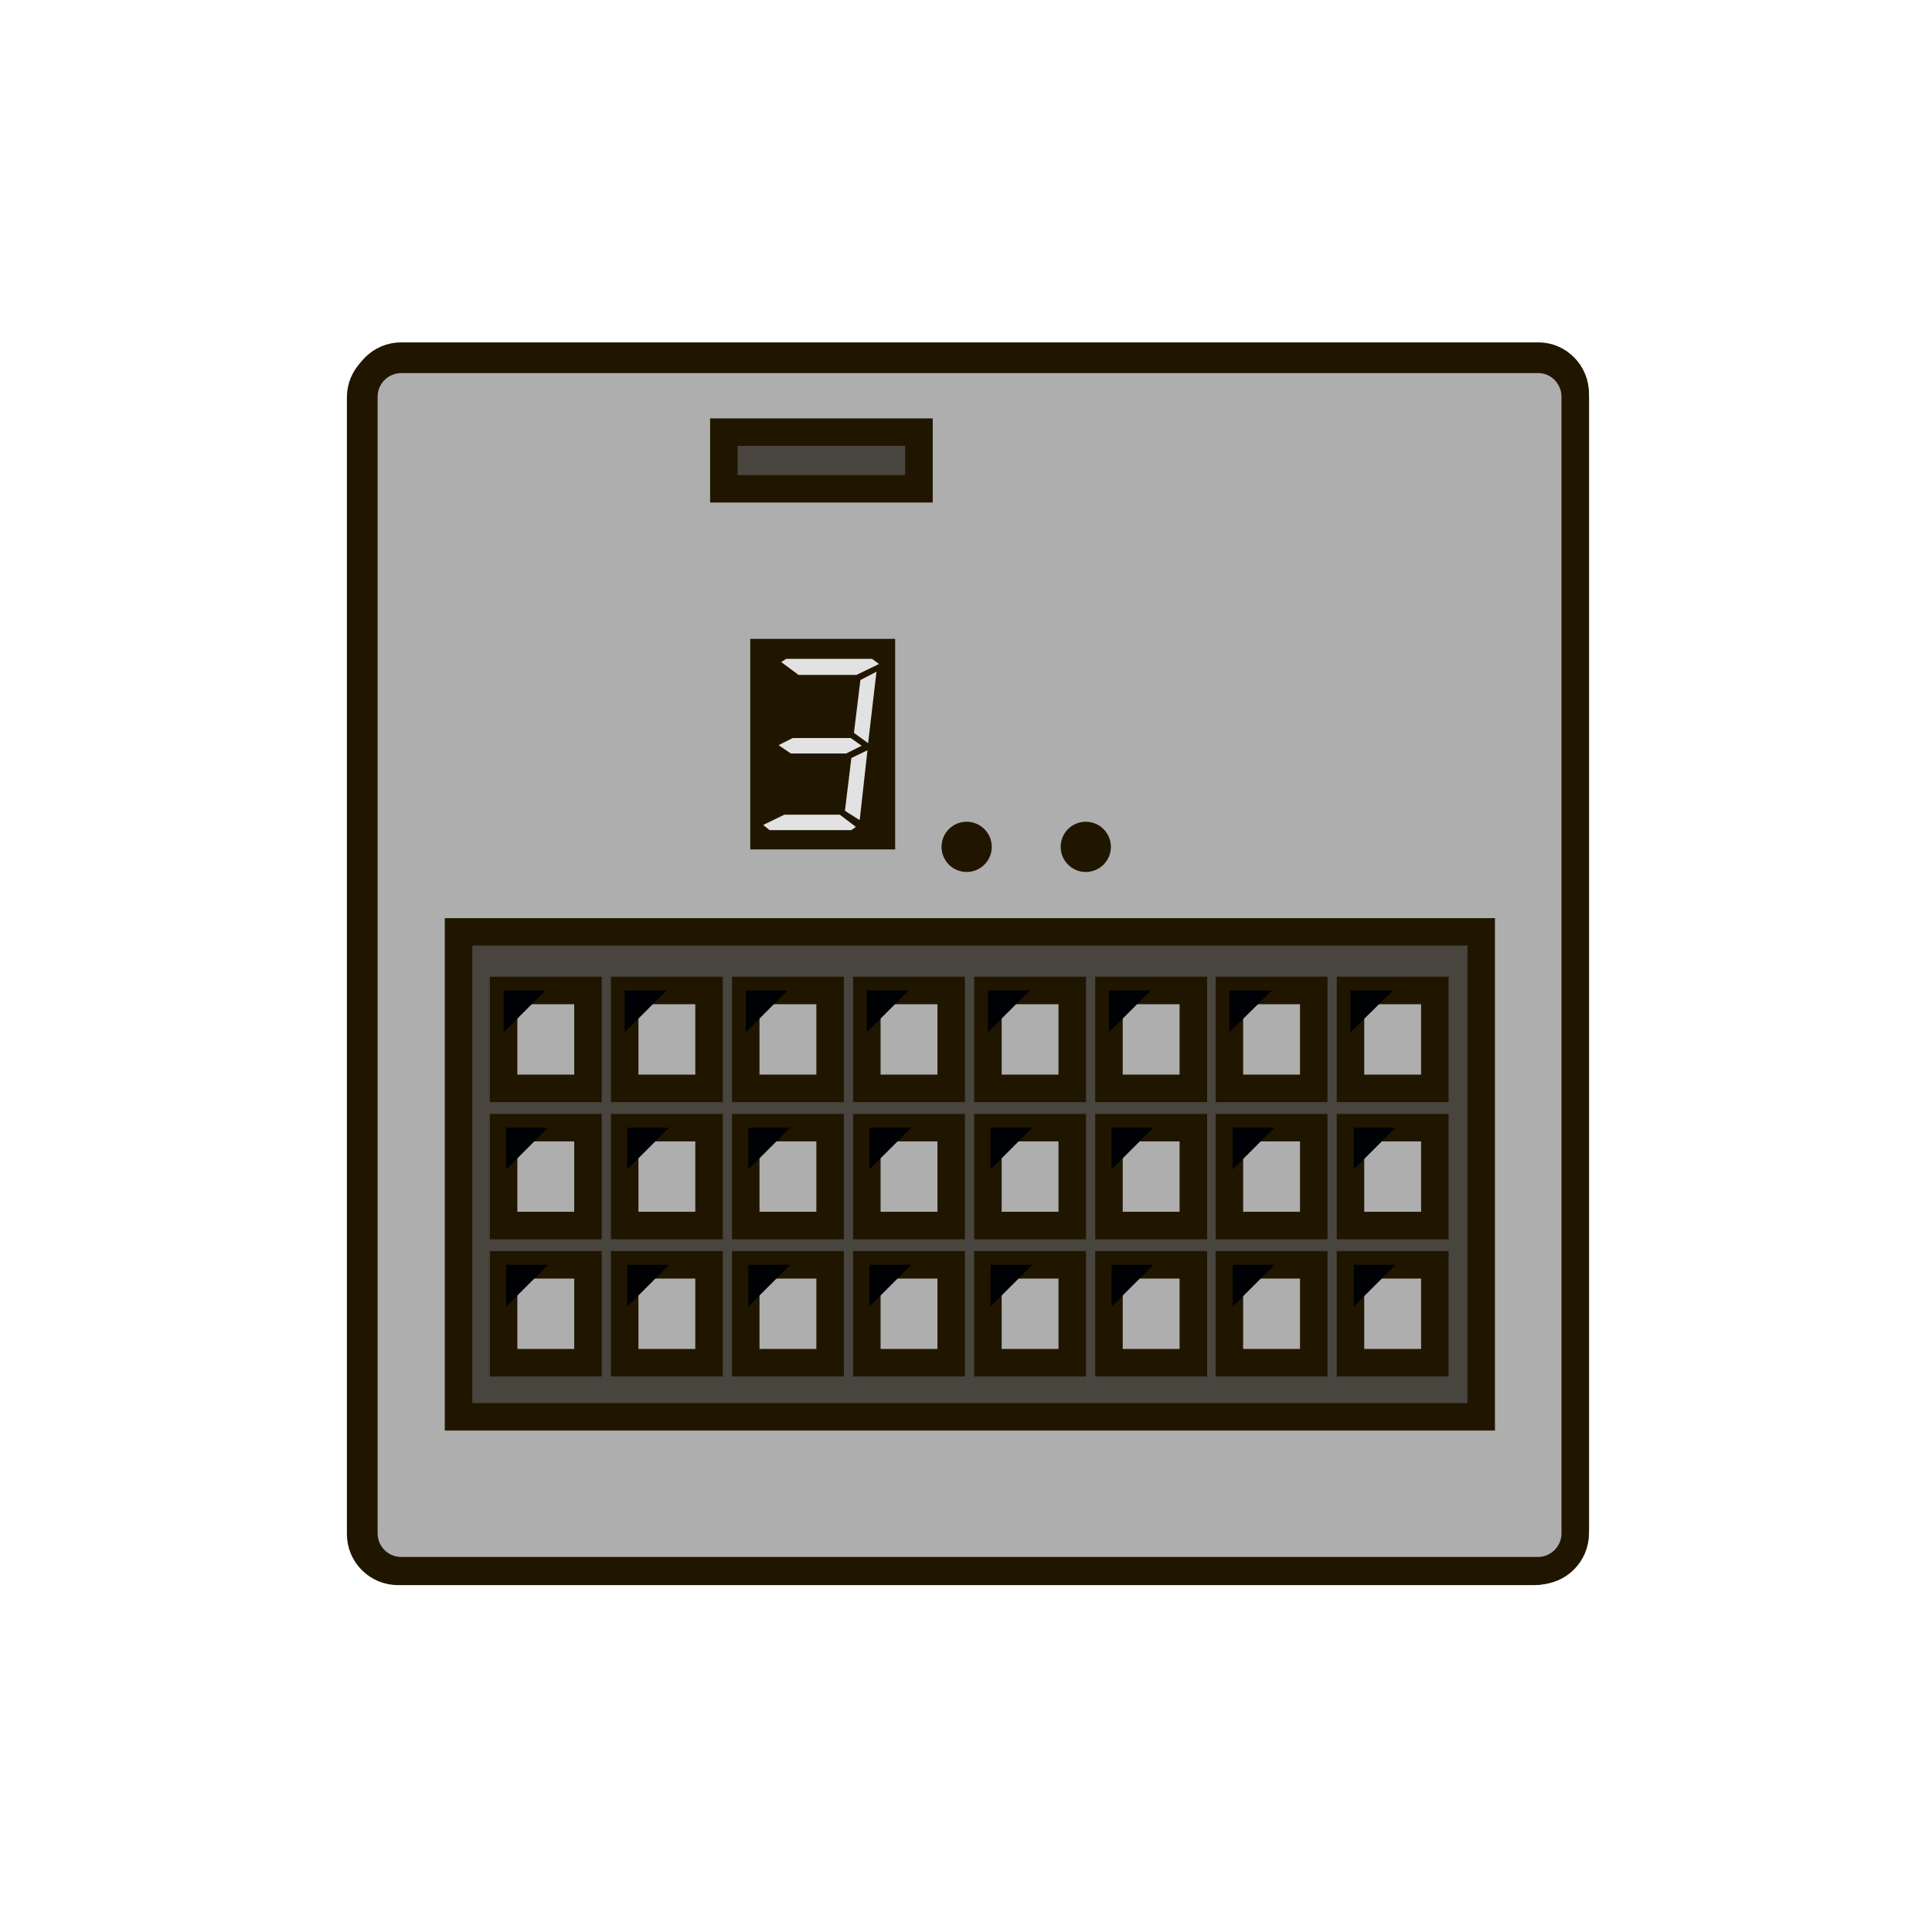 <?xml version="1.0" encoding="utf-8"?>
<!-- Generator: Adobe Illustrator 21.0.0, SVG Export Plug-In . SVG Version: 6.00 Build 0)  -->
<svg version="1.1" id="Слой_1" xmlns="http://www.w3.org/2000/svg" xmlns:xlink="http://www.w3.org/1999/xlink" x="0px" y="0px"
	 viewBox="0 0 300 300" style="enable-background:new 0 0 300 300;" xml:space="preserve">
<style type="text/css">
	.st0{fill:#48443E;}
	.st1{fill:#AFAEAE;stroke:#201600;stroke-width:4.271;stroke-miterlimit:10;}
	.st2{fill:#201600;}
	.st3{fill:#E2E2E2;}
	.st4{fill:#000105;}
	.st5{fill:#725846;}
	.st6{fill:#4D5B9D;stroke:#201600;stroke-width:4.271;stroke-miterlimit:10;}
	.st7{fill:#D14A43;}
	.st8{fill:#E8A754;stroke:#201600;stroke-width:4.271;stroke-miterlimit:10;}
</style>
<g>
	<rect x="63.7" y="62.4" class="st0" width="173.8" height="167.4"/>
	<path class="st1" d="M238.9,55.3H62.3c-3.2,0-5.8,2.6-5.8,5.8v176.5c0,3.2,2.6,5.8,5.8,5.8h176.5c3.2,0,5.8-2.6,5.8-5.8V61.1
		C244.6,57.9,242,55.3,238.9,55.3z M112.4,66.6h30.3v8.8h-30.3V66.6z M71.2,111.9H230v75.3H71.2V111.9z"/>
	<rect x="92.3" y="197.8" class="st2" width="22.5" height="32.7"/>
	<polygon class="st3" points="111.2,200.8 97.9,200.8 97.1,201.4 99.8,203.3 108.8,203.3 112.3,201.7 	"/>
	<polygon class="st3" points="95.3,227.5 108,227.5 108.7,227 106.2,225.1 97.6,225.1 94.3,226.7 	"/>
	<polygon class="st3" points="95.6,214.6 94.3,225.6 96.8,224.4 97.8,216.1 	"/>
	<polygon class="st3" points="110.6,213.9 111.9,202.9 109.4,204.1 108.4,212.4 	"/>
	<polygon class="st3" points="109.6,214.4 107.9,213.2 98.9,213.2 96.7,214.2 97.7,214.9 98.6,215.6 107.2,215.6 	"/>
	<circle class="st2" cx="212.4" cy="89" r="3.9"/>
	<circle class="st2" cx="193.9" cy="89" r="3.9"/>
	<g>
		<rect x="78.2" y="120.7" class="st1" width="13.1" height="15.2"/>
		<rect x="97" y="120.7" class="st1" width="13.1" height="15.2"/>
		<rect x="115.8" y="120.7" class="st1" width="13.1" height="15.2"/>
		<rect x="134.6" y="120.7" class="st1" width="13.1" height="15.2"/>
		<rect x="153.4" y="120.7" class="st1" width="13.1" height="15.2"/>
		<rect x="172.2" y="120.7" class="st1" width="13.1" height="15.2"/>
		<rect x="190.9" y="120.7" class="st1" width="13.1" height="15.2"/>
		<rect x="209.7" y="120.7" class="st1" width="13.1" height="15.2"/>
		<rect x="78.2" y="142" class="st1" width="13.1" height="15.2"/>
		<rect x="97" y="142" class="st1" width="13.1" height="15.2"/>
		<rect x="115.8" y="142" class="st1" width="13.1" height="15.2"/>
		<rect x="134.6" y="142" class="st1" width="13.1" height="15.2"/>
		<rect x="153.4" y="142" class="st1" width="13.1" height="15.2"/>
		<rect x="172.2" y="142" class="st1" width="13.1" height="15.2"/>
		<rect x="190.9" y="142" class="st1" width="13.1" height="15.2"/>
		<rect x="209.7" y="142" class="st1" width="13.1" height="15.2"/>
		<rect x="78.2" y="163.3" class="st1" width="13.1" height="15.2"/>
		<rect x="97" y="163.3" class="st1" width="13.1" height="15.2"/>
		<rect x="115.8" y="163.3" class="st1" width="13.1" height="15.2"/>
		<rect x="134.6" y="163.3" class="st1" width="13.1" height="15.2"/>
		<rect x="153.4" y="163.3" class="st1" width="13.1" height="15.2"/>
		<rect x="172.2" y="163.3" class="st1" width="13.1" height="15.2"/>
		<rect x="190.9" y="163.3" class="st1" width="13.1" height="15.2"/>
		<rect x="209.7" y="163.3" class="st1" width="13.1" height="15.2"/>
	</g>
	<polygon class="st4" points="78.2,127.2 78.2,120.7 84.7,120.7 	"/>
	<polygon class="st4" points="97,127.2 97,120.7 103.5,120.7 	"/>
	<polygon class="st4" points="115.8,127.2 115.8,120.7 122.3,120.7 	"/>
	<polygon class="st4" points="134.6,127.2 134.6,120.7 141.1,120.7 	"/>
	<polygon class="st4" points="153.4,127.2 153.4,120.7 159.9,120.7 	"/>
	<polygon class="st4" points="172.2,127.2 172.2,120.7 178.7,120.7 	"/>
	<polygon class="st4" points="190.9,127.2 190.9,120.7 197.5,120.7 	"/>
	<polygon class="st4" points="209.7,127.2 209.7,120.7 216.3,120.7 	"/>
	<polygon class="st4" points="78.6,148.5 78.6,142 85.1,142 	"/>
	<polygon class="st4" points="97.4,148.5 97.4,142 103.9,142 	"/>
	<polygon class="st4" points="116.2,148.5 116.2,142 122.7,142 	"/>
	<polygon class="st4" points="135,148.5 135,142 141.5,142 	"/>
	<polygon class="st4" points="153.8,148.5 153.8,142 160.3,142 	"/>
	<polygon class="st4" points="172.6,148.5 172.6,142 179.1,142 	"/>
	<polygon class="st4" points="191.4,148.5 191.4,142 197.9,142 	"/>
	<polygon class="st4" points="210.2,148.5 210.2,142 216.7,142 	"/>
	<polygon class="st4" points="78.6,169.8 78.6,163.3 85.1,163.3 	"/>
	<polygon class="st4" points="97.4,169.8 97.4,163.3 103.9,163.3 	"/>
	<polygon class="st4" points="116.2,169.8 116.2,163.3 122.7,163.3 	"/>
	<polygon class="st4" points="135,169.8 135,163.3 141.5,163.3 	"/>
	<polygon class="st4" points="153.8,169.8 153.8,163.3 160.3,163.3 	"/>
	<polygon class="st4" points="172.6,169.8 172.6,163.3 179.1,163.3 	"/>
	<polygon class="st4" points="191.4,169.8 191.4,163.3 197.9,163.3 	"/>
	<polygon class="st4" points="210.2,169.8 210.2,163.3 216.7,163.3 	"/>
</g>
<g>
	<rect x="63.1" y="63" class="st5" width="173.8" height="167.4"/>
	<path class="st6" d="M238.3,55.9H61.8c-3.2,0-5.8,2.6-5.8,5.8v176.5c0,3.2,2.6,5.8,5.8,5.8h176.5c3.2,0,5.8-2.6,5.8-5.8V61.7
		C244.1,58.5,241.5,55.9,238.3,55.9z M111.8,67.2h30.3V76h-30.3V67.2z M70.6,144.8h158.9v75.3H70.6V144.8z"/>
	<rect x="116" y="99.3" class="st2" width="22.5" height="32.7"/>
	<polygon class="st7" points="134.8,102.4 121.5,102.4 120.8,102.9 123.5,104.9 132.4,104.9 135.9,103.2 	"/>
	<polygon class="st7" points="119,129 131.7,129 132.4,128.5 129.9,126.6 121.3,126.6 118,128.2 	"/>
	<polygon class="st7" points="131.6,117.8 130.7,126 132.9,127.4 132.9,127.4 134.2,116.6 	"/>
	<polygon class="st7" points="134.3,115.5 135.6,104.4 133,105.7 132.1,113.9 	"/>
	<polygon class="st7" points="133.3,115.9 131.5,114.7 122.6,114.7 120.4,115.8 121.4,116.5 122.3,117.1 130.8,117.1 	"/>
	<circle class="st2" cx="168.1" cy="131.6" r="3.9"/>
	<circle class="st2" cx="149.6" cy="131.6" r="3.9"/>
	<g>
		<rect x="77.6" y="153.8" class="st8" width="13.1" height="15.2"/>
		<rect x="96.4" y="153.8" class="st8" width="13.1" height="15.2"/>
		<rect x="115.2" y="153.8" class="st8" width="13.1" height="15.2"/>
		<rect x="134" y="153.8" class="st8" width="13.1" height="15.2"/>
		<rect x="152.8" y="153.8" class="st8" width="13.1" height="15.2"/>
		<rect x="171.6" y="153.8" class="st8" width="13.1" height="15.2"/>
		<rect x="190.4" y="153.8" class="st8" width="13.1" height="15.2"/>
		<rect x="209.2" y="153.8" class="st8" width="13.1" height="15.2"/>
		<rect x="77.6" y="175.2" class="st8" width="13.1" height="15.2"/>
		<rect x="96.4" y="175.2" class="st8" width="13.1" height="15.2"/>
		<rect x="115.2" y="175.2" class="st8" width="13.1" height="15.2"/>
		<rect x="134" y="175.2" class="st8" width="13.1" height="15.2"/>
		<rect x="152.8" y="175.2" class="st8" width="13.1" height="15.2"/>
		<rect x="171.6" y="175.2" class="st8" width="13.1" height="15.2"/>
		<rect x="190.4" y="175.2" class="st8" width="13.1" height="15.2"/>
		<rect x="209.2" y="175.2" class="st8" width="13.1" height="15.2"/>
		<rect x="77.6" y="196.4" class="st8" width="13.1" height="15.2"/>
		<rect x="96.4" y="196.4" class="st8" width="13.1" height="15.2"/>
		<rect x="115.2" y="196.4" class="st8" width="13.1" height="15.2"/>
		<rect x="134" y="196.4" class="st8" width="13.1" height="15.2"/>
		<rect x="152.8" y="196.4" class="st8" width="13.1" height="15.2"/>
		<rect x="171.6" y="196.4" class="st8" width="13.1" height="15.2"/>
		<rect x="190.4" y="196.4" class="st8" width="13.1" height="15.2"/>
		<rect x="209.2" y="196.4" class="st8" width="13.1" height="15.2"/>
	</g>
	<polygon class="st4" points="77.6,160.4 77.6,153.8 84.2,153.8 	"/>
	<polygon class="st4" points="96.4,160.4 96.4,153.8 103,153.8 	"/>
	<polygon class="st4" points="115.2,160.4 115.2,153.8 121.8,153.8 	"/>
	<polygon class="st4" points="134,160.4 134,153.8 140.6,153.8 	"/>
	<polygon class="st4" points="152.8,160.4 152.8,153.8 159.4,153.8 	"/>
	<polygon class="st4" points="171.6,160.4 171.6,153.8 178.2,153.8 	"/>
	<polygon class="st4" points="190.4,160.4 190.4,153.8 197,153.8 	"/>
	<polygon class="st4" points="209.2,160.4 209.2,153.8 215.8,153.8 	"/>
	<polygon class="st4" points="78.1,181.7 78.1,175.2 84.6,175.2 	"/>
	<polygon class="st4" points="96.9,181.7 96.9,175.2 103.4,175.2 	"/>
	<polygon class="st4" points="115.7,181.7 115.7,175.2 122.2,175.2 	"/>
	<polygon class="st4" points="134.4,181.7 134.4,175.2 141,175.2 	"/>
	<polygon class="st4" points="153.2,181.7 153.2,175.2 159.8,175.2 	"/>
	<polygon class="st4" points="172,181.7 172,175.2 178.6,175.2 	"/>
	<polygon class="st4" points="190.8,181.7 190.8,175.2 197.4,175.2 	"/>
	<polygon class="st4" points="209.6,181.7 209.6,175.2 216.2,175.2 	"/>
	<polygon class="st4" points="78.1,203 78.1,196.4 84.6,196.4 	"/>
	<polygon class="st4" points="96.9,203 96.9,196.4 103.4,196.4 	"/>
	<polygon class="st4" points="115.7,203 115.7,196.4 122.2,196.4 	"/>
	<polygon class="st4" points="134.4,203 134.4,196.4 141,196.4 	"/>
	<polygon class="st4" points="153.2,203 153.2,196.4 159.8,196.4 	"/>
	<polygon class="st4" points="172,203 172,196.4 178.6,196.4 	"/>
	<polygon class="st4" points="190.8,203 190.8,196.4 197.4,196.4 	"/>
	<polygon class="st4" points="209.6,203 209.6,196.4 216.2,196.4 	"/>
</g>
<g>
	<rect x="63.7" y="62.9" class="st0" width="173.8" height="167.4"/>
	<path class="st1" d="M238.9,55.8H62.3c-3.2,0-5.8,2.6-5.8,5.8v176.5c0,3.2,2.6,5.8,5.8,5.8h176.5c3.2,0,5.8-2.6,5.8-5.8V61.6
		C244.6,58.4,242,55.8,238.9,55.8z M112.4,67.1h30.3v8.8h-30.3V67.1z M71.2,144.7H230V220H71.2V144.7z"/>
	<rect x="116.5" y="99.2" class="st2" width="22.5" height="32.7"/>
	<polygon class="st3" points="135.4,102.3 122.1,102.3 121.3,102.8 124,104.8 133,104.8 136.5,103.1 	"/>
	<polygon class="st3" points="119.5,128.9 132.2,128.9 132.9,128.4 130.4,126.5 121.8,126.5 118.5,128.1 	"/>
	<polygon class="st3" points="132.2,117.7 131.2,125.9 133.4,127.3 133.5,127.3 134.7,116.5 	"/>
	<polygon class="st3" points="134.8,115.4 136.1,104.3 133.6,105.6 132.6,113.8 	"/>
	<polygon class="st3" points="133.8,115.8 132.1,114.6 123.1,114.6 120.9,115.7 121.9,116.4 122.8,117 131.4,117 	"/>
	<circle class="st2" cx="168.6" cy="131.5" r="3.9"/>
	<circle class="st2" cx="150.1" cy="131.5" r="3.9"/>
	<g>
		<rect x="78.2" y="153.8" class="st1" width="13.1" height="15.2"/>
		<rect x="97" y="153.8" class="st1" width="13.1" height="15.2"/>
		<rect x="115.8" y="153.8" class="st1" width="13.1" height="15.2"/>
		<rect x="134.6" y="153.8" class="st1" width="13.1" height="15.2"/>
		<rect x="153.4" y="153.8" class="st1" width="13.1" height="15.2"/>
		<rect x="172.2" y="153.8" class="st1" width="13.1" height="15.2"/>
		<rect x="190.9" y="153.8" class="st1" width="13.1" height="15.2"/>
		<rect x="209.7" y="153.8" class="st1" width="13.1" height="15.2"/>
		<rect x="78.2" y="175.1" class="st1" width="13.1" height="15.2"/>
		<rect x="97" y="175.1" class="st1" width="13.1" height="15.2"/>
		<rect x="115.8" y="175.1" class="st1" width="13.1" height="15.2"/>
		<rect x="134.6" y="175.1" class="st1" width="13.1" height="15.2"/>
		<rect x="153.4" y="175.1" class="st1" width="13.1" height="15.2"/>
		<rect x="172.2" y="175.1" class="st1" width="13.1" height="15.2"/>
		<rect x="190.9" y="175.1" class="st1" width="13.1" height="15.2"/>
		<rect x="209.7" y="175.1" class="st1" width="13.1" height="15.2"/>
		<rect x="78.2" y="196.4" class="st1" width="13.1" height="15.2"/>
		<rect x="97" y="196.4" class="st1" width="13.1" height="15.2"/>
		<rect x="115.8" y="196.4" class="st1" width="13.1" height="15.2"/>
		<rect x="134.6" y="196.4" class="st1" width="13.1" height="15.2"/>
		<rect x="153.4" y="196.4" class="st1" width="13.1" height="15.2"/>
		<rect x="172.2" y="196.4" class="st1" width="13.1" height="15.2"/>
		<rect x="190.9" y="196.4" class="st1" width="13.1" height="15.2"/>
		<rect x="209.7" y="196.4" class="st1" width="13.1" height="15.2"/>
	</g>
	<polygon class="st4" points="78.2,160.3 78.2,153.8 84.7,153.8 	"/>
	<polygon class="st4" points="97,160.3 97,153.8 103.5,153.8 	"/>
	<polygon class="st4" points="115.8,160.3 115.8,153.8 122.3,153.8 	"/>
	<polygon class="st4" points="134.6,160.3 134.6,153.8 141.1,153.8 	"/>
	<polygon class="st4" points="153.4,160.3 153.4,153.8 159.9,153.8 	"/>
	<polygon class="st4" points="172.2,160.3 172.2,153.8 178.7,153.8 	"/>
	<polygon class="st4" points="190.9,160.3 190.9,153.8 197.5,153.8 	"/>
	<polygon class="st4" points="209.7,160.3 209.7,153.8 216.3,153.8 	"/>
	<polygon class="st4" points="78.6,181.6 78.6,175.1 85.1,175.1 	"/>
	<polygon class="st4" points="97.4,181.6 97.4,175.1 103.9,175.1 	"/>
	<polygon class="st4" points="116.2,181.6 116.2,175.1 122.7,175.1 	"/>
	<polygon class="st4" points="135,181.6 135,175.1 141.5,175.1 	"/>
	<polygon class="st4" points="153.8,181.6 153.8,175.1 160.3,175.1 	"/>
	<polygon class="st4" points="172.6,181.6 172.6,175.1 179.1,175.1 	"/>
	<polygon class="st4" points="191.4,181.6 191.4,175.1 197.9,175.1 	"/>
	<polygon class="st4" points="210.2,181.6 210.2,175.1 216.7,175.1 	"/>
	<polygon class="st4" points="78.6,202.9 78.6,196.4 85.1,196.4 	"/>
	<polygon class="st4" points="97.4,202.9 97.4,196.4 103.9,196.4 	"/>
	<polygon class="st4" points="116.2,202.9 116.2,196.4 122.7,196.4 	"/>
	<polygon class="st4" points="135,202.9 135,196.4 141.5,196.4 	"/>
	<polygon class="st4" points="153.8,202.9 153.8,196.4 160.3,196.4 	"/>
	<polygon class="st4" points="172.6,202.9 172.6,196.4 179.1,196.4 	"/>
	<polygon class="st4" points="191.4,202.9 191.4,196.4 197.9,196.4 	"/>
	<polygon class="st4" points="210.2,202.9 210.2,196.4 216.7,196.4 	"/>
</g>
</svg>
